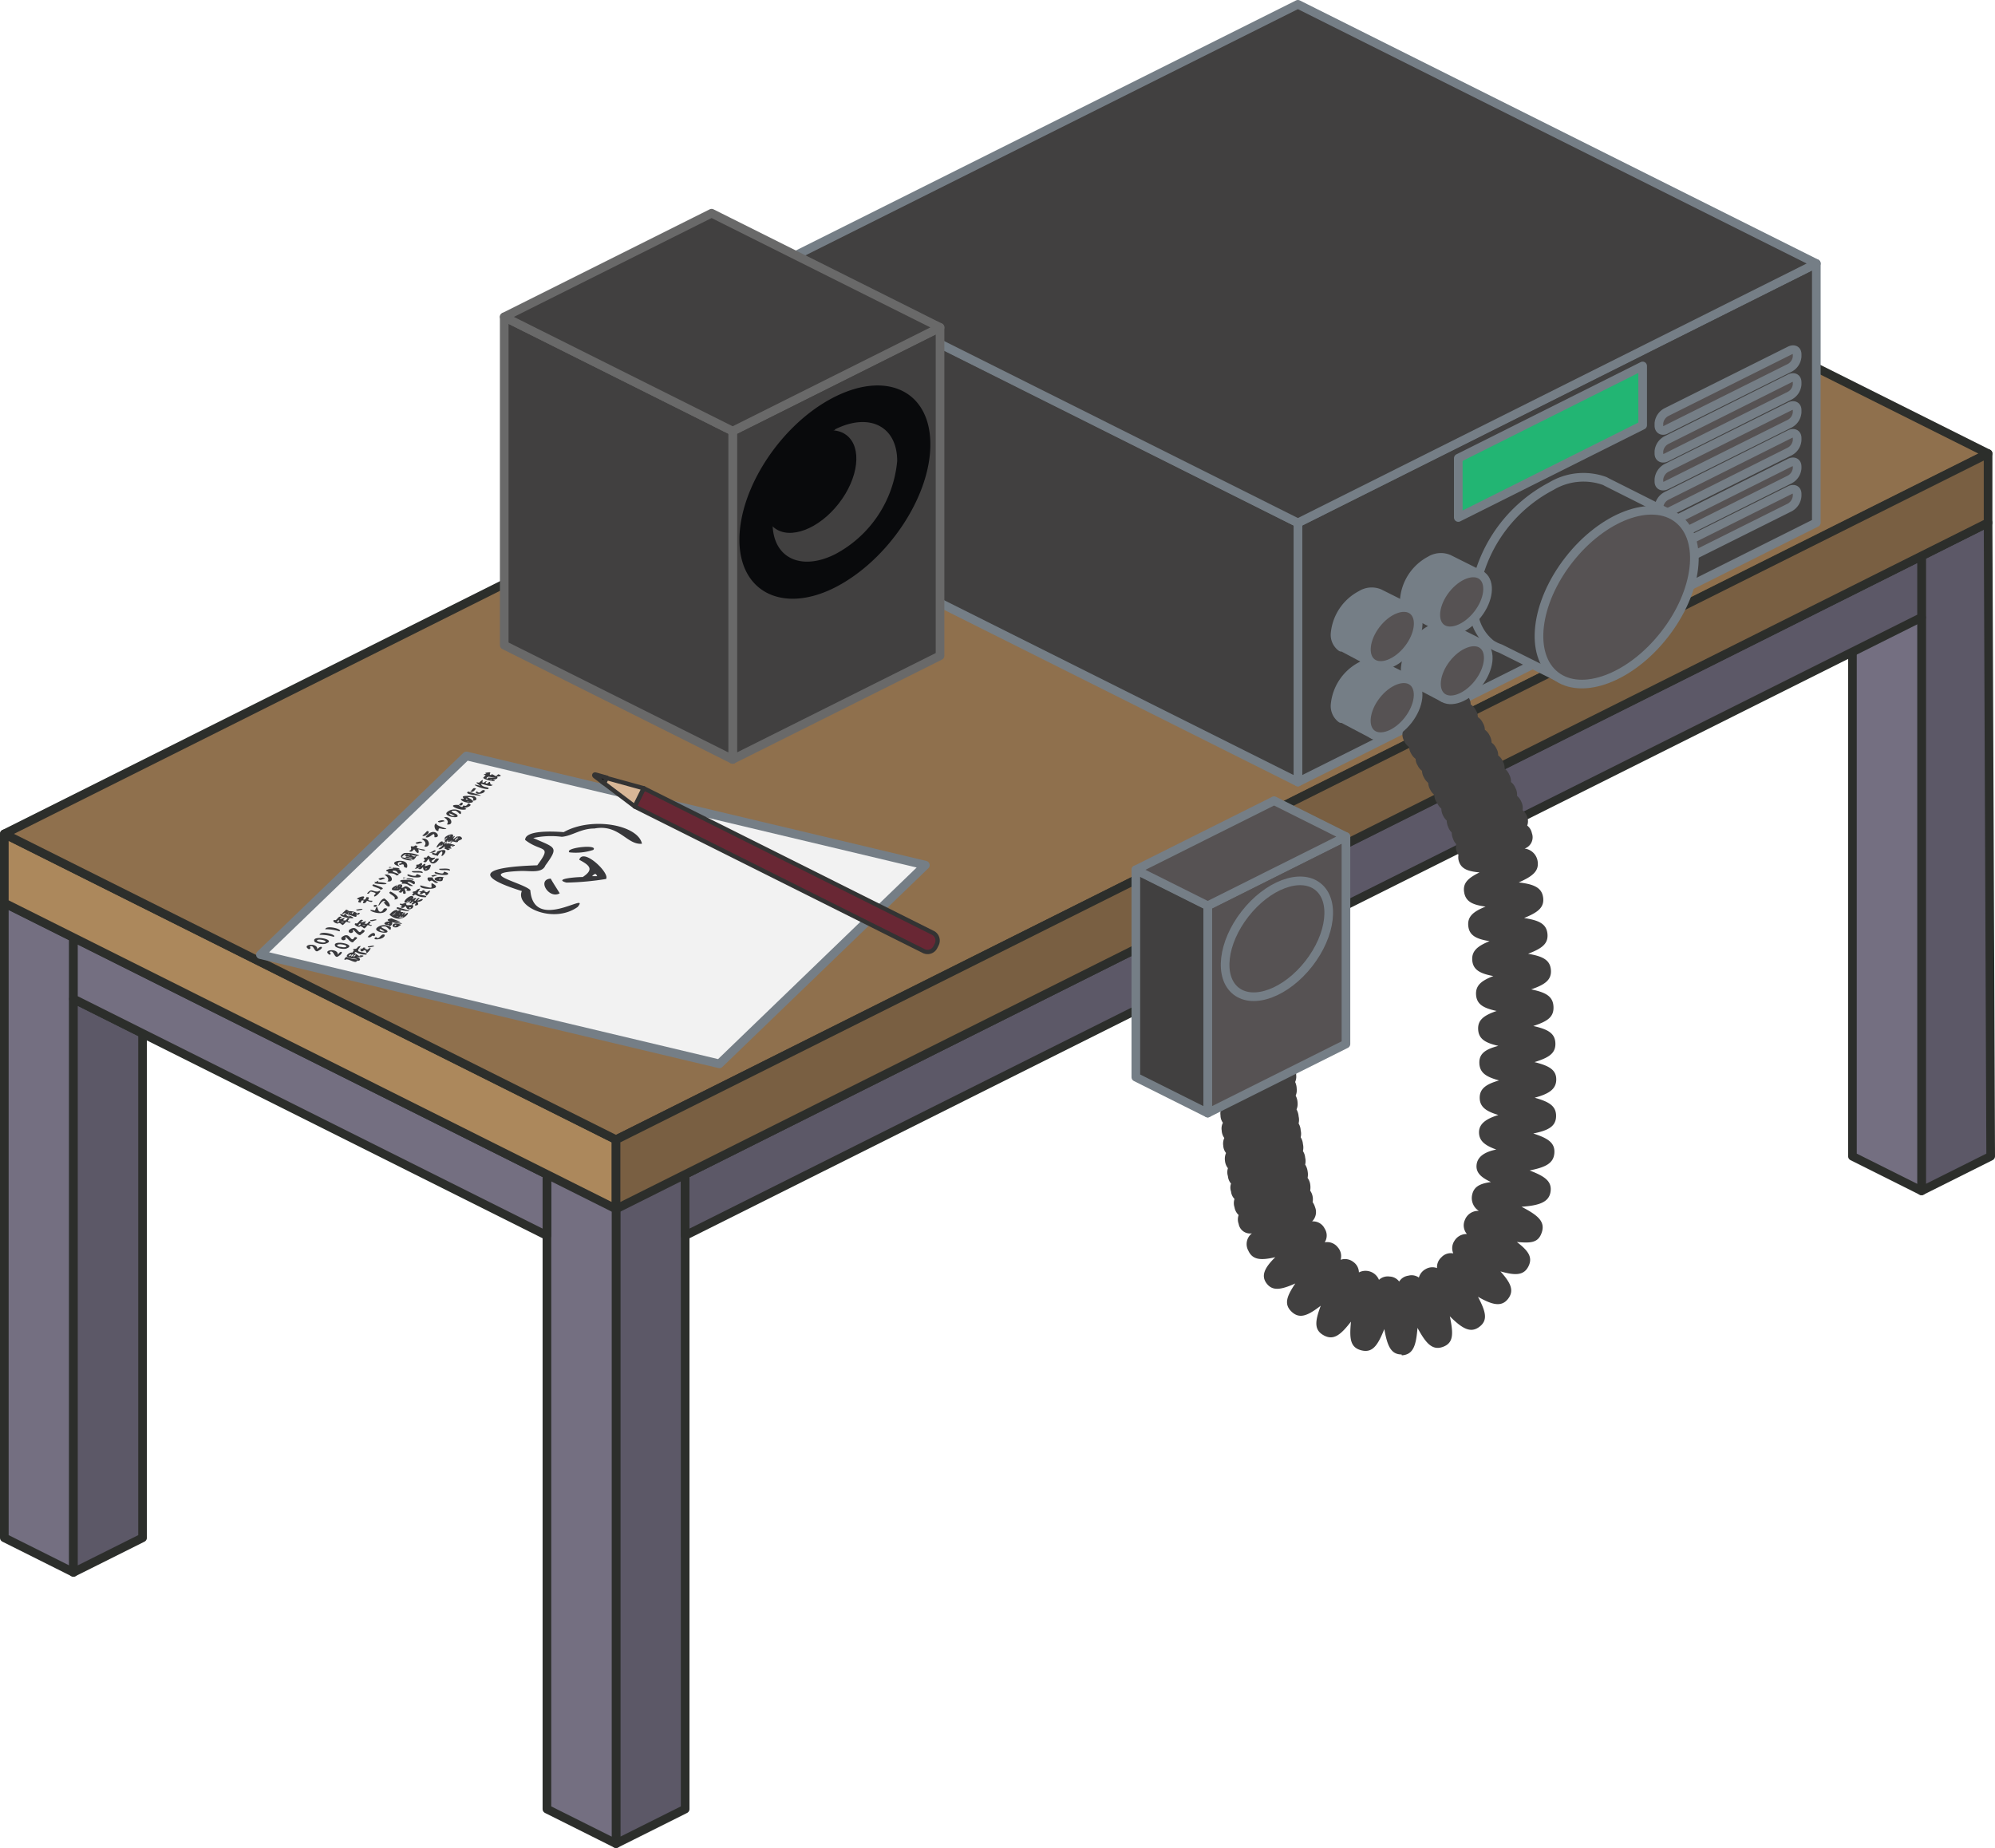 <svg xmlns="http://www.w3.org/2000/svg" width="115.45" height="106.95"><defs><style>.cls-1{fill:#5c5867}.cls-1,.cls-2{stroke:#2c2e2b}.cls-1,.cls-11,.cls-12,.cls-2,.cls-6,.cls-8{stroke-linecap:round;stroke-linejoin:round;stroke-width:.5px}.cls-2{fill:#746f81}.cls-12,.cls-6{fill:#414040}.cls-11,.cls-6,.cls-8{stroke:#757e86}.cls-8{fill:#565253}.cls-11{fill:#757e86}.cls-12{stroke:#696969}.cls-13{fill:#090a0c}.cls-15{fill:#38383b}</style></defs><g id="レイヤー_2" data-name="レイヤー 2"><g id="table_set_1"><g id="table"><path class="cls-1" d="m35.65 106.7 4-2V67.89l-4 2.01v36.8z"/><path class="cls-2" d="m35.65 106.7-4-2V67.89l4 2v36.81zM4.25 91l-4-2V52.26l4 2V91z"/><path class="cls-1" d="m4.25 91 4-2V59.81l-4-2V91z"/><path class="cls-2" d="m31.65 71.51-27.4-13.7v-3.55l27.4 13.71v3.54z"/><path style="fill:#ac885c;stroke-width:.5px;stroke-linecap:round;stroke-linejoin:round;stroke:#2c2e2b" d="M.25 52.26v-4l35.4 17.7v4.01L.25 52.26z"/><path class="cls-1" d="m111.2 68.92 4-2-.15-36.67-3.85 1.93v36.74z"/><path class="cls-2" d="m111.2 68.92-4-2V34.18l4 1.55v33.19z"/><path class="cls-1" d="m39.65 71.51 71.55-35.78v-3.55L39.65 67.97v3.54z"/><path style="fill:#8f704d;stroke-width:.5px;stroke-linecap:round;stroke-linejoin:round;stroke:#2c2e2b" d="m115.05 26.25-79.4 39.71-35.4-17.7 79.4-39.71 35.4 17.7z"/><path style="fill:#795f42;stroke-width:.5px;stroke-linecap:round;stroke-linejoin:round;stroke:#2c2e2b" d="m35.65 69.97 79.4-39.72v-4l-79.4 39.71v4.01z"/></g><g id="ham"><path class="cls-6" d="m105.11 30.25-30 15.01v-15l30-15.01v15z"/><path style="fill:#22b573;stroke:#757e86;stroke-width:.5px;stroke-linecap:round;stroke-linejoin:round" d="m95.06 21.18-10.67 5.34v3.43l10.67-5.34v-3.43z"/><path class="cls-8" d="m96.44 24.85 7.13-3.56a.82.82 0 0 0 .43-.65v-.14c0-.24-.19-.33-.43-.21l-7.13 3.56a.82.82 0 0 0-.44.65v.14c0 .23.2.36.44.21Zm0 1.62 7.13-3.57a.81.81 0 0 0 .43-.65v-.13c0-.24-.19-.34-.43-.22l-7.13 3.57a.82.82 0 0 0-.44.65v.13c0 .24.2.34.44.22Zm0 1.61 7.13-3.56a.81.81 0 0 0 .43-.65v-.14c0-.23-.19-.33-.43-.21l-7.13 3.56a.84.84 0 0 0-.44.66v.13c0 .24.2.33.44.21Zm0 1.62 7.13-3.57a.81.81 0 0 0 .43-.65v-.13c0-.24-.19-.34-.43-.22l-7.13 3.57a.82.82 0 0 0-.44.65v.13c0 .24.2.34.44.22Zm0 1.62 7.13-3.57a.81.81 0 0 0 .43-.65V27c0-.24-.19-.34-.43-.22l-7.13 3.57A.82.82 0 0 0 96 31v.13c0 .21.2.31.44.19Zm0 1.61 7.13-3.56a.83.83 0 0 0 .43-.66v-.13c0-.24-.19-.33-.43-.21l-7.13 3.56a.82.82 0 0 0-.44.65v.14c0 .28.2.33.44.21Z"/><path class="cls-6" d="m90.11 39.17 6.55-9.42L93 27.91l-.13-.07h0a3.62 3.62 0 0 0-3.1.3 8.46 8.46 0 0 0-4.5 6.75 2.74 2.74 0 0 0 1 2.37h0a2.16 2.16 0 0 0 .55.27Z"/><ellipse class="cls-8" cx="93.56" cy="34.56" rx="5.76" ry="3.51" transform="rotate(-52.02 93.56 34.564)"/><path d="M81.11 78.39c-.63 0-.83-.52-1-1.47-.37.92-.67 1.4-1.33 1.23s-.69-.7-.6-1.66c-.59.76-1 1.11-1.58.79s-.49-.84-.17-1.71c-.73.56-1.21.79-1.68.35s-.28-.91.21-1.64c-.81.36-1.31.46-1.66 0s-.1-.93.5-1.52c-.82.19-1.31.17-1.56-.38a.78.78 0 0 1 .21-1 .67.67 0 0 1-.77-.55.74.74 0 0 1 0-.51.78.78 0 0 1-.24-.45.77.77 0 0 1 0-.48.72.72 0 0 1-.2-.43.69.69 0 0 1 0-.46.74.74 0 0 1-.18-.43.75.75 0 0 1 0-.46.81.81 0 0 1-.17-.42.84.84 0 0 1 .06-.46.73.73 0 0 1-.16-.42.79.79 0 0 1 .06-.45.79.79 0 0 1-.15-.43.71.71 0 0 1 .07-.45.71.71 0 0 1-.14-.43.78.78 0 0 1 .07-.45.78.78 0 0 1-.13-.43.81.81 0 0 1 .08-.46.72.72 0 0 1-.12-.44.73.73 0 0 1 .1-.46.78.78 0 0 1 .63-1.2.71.71 0 0 1 .32.07l1.18.11c1.72.15 2.24.19 2.25.94a.76.76 0 0 1-.06.39 1 1 0 0 1 .09.39.79.79 0 0 1-.06.4.94.94 0 0 1 .11.4.81.81 0 0 1-.06.4.94.94 0 0 1 .12.4.86.86 0 0 1 0 .41.86.86 0 0 1 .12.4.84.84 0 0 1 0 .4.86.86 0 0 1 .13.39.88.88 0 0 1 0 .41.81.81 0 0 1 .13.38.86.86 0 0 1 0 .4.94.94 0 0 1 .14.38 1 1 0 0 1 0 .39.85.85 0 0 1 .15.36 1.24 1.24 0 0 1 0 .38.84.84 0 0 1 .14.33.82.82 0 0 1 0 .33 1 1 0 0 1 .14.29.76.76 0 0 1-.17.83.74.74 0 0 1 .73.42.73.73 0 0 1 0 .79.77.77 0 0 1 .75.28.76.76 0 0 1 .17.73.78.78 0 0 1 .73.12.76.76 0 0 1 .33.61.84.84 0 0 1 1.16.43.75.75 0 0 1 .62-.19.72.72 0 0 1 .55.29.74.74 0 0 1 .53-.34.72.72 0 0 1 .61.11.79.79 0 0 1 .39-.49.77.77 0 0 1 .66-.06.77.77 0 0 1 .25-.62.74.74 0 0 1 .69-.23.77.77 0 0 1 .07-.73.81.81 0 0 1 .72-.39.77.77 0 0 1-.12-.81.82.82 0 0 1 .81-.53.88.88 0 0 1-.39-.92c.1-.49.46-.66 1.09-.75-.58-.27-.88-.55-.83-1s.44-.74 1.14-.88c-.67-.24-1-.51-1-1s.41-.78 1.12-1c-.7-.21-1.08-.46-1.08-1s.4-.79 1.12-1c-.73-.2-1.12-.43-1.14-1s.38-.81 1.1-1c-.74-.17-1.14-.39-1.17-.95s.35-.82 1.07-1.07c-.74-.16-1.15-.37-1.19-.93s.33-.83 1-1.09c-.75-.14-1.17-.35-1.22-.9s.31-.84 1-1.12c-.75-.12-1.17-.32-1.23-.87s.28-.84 1-1.13c-.74-.1-1.15-.28-1.24-.83s.25-.83.89-1.15c-.71-.06-1.11-.22-1.22-.74a.94.94 0 0 1 0-.28 1 1 0 0 1-.13-.27.9.9 0 0 1 0-.35.73.73 0 0 1-.18-.3.92.92 0 0 1-.08-.37.83.83 0 0 1-.2-.31 1 1 0 0 1-.09-.38 1 1 0 0 1-.22-.31.84.84 0 0 1-.09-.38.92.92 0 0 1-.24-.32A.83.83 0 0 1 83 46a.88.88 0 0 1-.24-.31.89.89 0 0 1-.11-.38 1 1 0 0 1-.25-.32.85.85 0 0 1-.11-.38.79.79 0 0 1-.25-.31.76.76 0 0 1-.12-.38.91.91 0 0 1-.26-.31.88.88 0 0 1-.12-.38.78.78 0 0 1-.26-.3c-.41-.73.24-1.16 1.55-2l.86-.58a.74.74 0 0 1 1.29 0 .82.82 0 0 1 .13.42.83.83 0 0 1 .29.32.76.76 0 0 1 .12.41.75.75 0 0 1 .28.32.84.84 0 0 1 .13.42.8.8 0 0 1 .27.32.93.93 0 0 1 .12.42.84.84 0 0 1 .27.33.77.77 0 0 1 .11.41.88.88 0 0 1 .27.34.8.8 0 0 1 .1.42.84.84 0 0 1 .27.35.81.81 0 0 1 .1.43.82.82 0 0 1 .26.35.8.8 0 0 1 .09.45.9.9 0 0 1 .26.37.77.77 0 0 1 .06.46.78.78 0 0 1 .27.39.73.73 0 0 1 0 .5.74.74 0 0 1 .27.44.69.69 0 0 1-.42.89.87.87 0 0 1 .75.72c.1.59-.3.89-1.09 1.24.84.1 1.33.28 1.41.87s-.32.87-1.1 1.19c.83.13 1.29.32 1.35.91s-.34.86-1.12 1.16c.82.14 1.27.34 1.32.93s-.36.86-1.14 1.13c.81.17 1.26.38 1.29 1s-.38.86-1.17 1.12c.81.18 1.26.4 1.28 1s-.41.84-1.21 1.09c.81.2 1.26.43 1.26 1s-.43.84-1.25 1.06c.82.23 1.25.47 1.24 1.07s-.47.83-1.32 1c.83.27 1.27.53 1.22 1.14s-.55.82-1.43 1c.85.33 1.3.61 1.21 1.23s-.69.8-1.68.87c.88.46 1.38.82 1.18 1.46s-.64.65-1.45.58c.64.49.94.87.67 1.41s-.78.53-1.62.29c.58.65.82 1.1.44 1.59s-.92.35-1.74-.12c.44.84.6 1.35.08 1.74s-1 .09-1.71-.61c.21 1 .23 1.54-.4 1.77s-1-.24-1.47-1.1c-.08 1-.23 1.55-.91 1.59Zm-9-16.61ZM83.67 41Z" style="fill:#414040"/><path class="cls-8" d="m69.89 52.42 8-4v12l-8 4v-12z"/><ellipse cx="73.89" cy="54.33" rx="3.84" ry="2.34" transform="rotate(-52.02 73.895 54.326)" style="stroke-miterlimit:10;fill:#565253;stroke:#757e86;stroke-width:.5px"/><path class="cls-6" d="m69.89 64.42-4.16-2.08v-12l4.16 2.08v12z"/><path class="cls-8" d="m65.73 50.34 4.16 2.08 8-4-4.16-2.08-8 4z"/><path class="cls-11" d="m83.49 40.37 2.22-3.12-1.82-.91h0a1.18 1.18 0 0 0-1.07.08 2.82 2.82 0 0 0-1.5 2.25.91.91 0 0 0 .36.79h.08Z"/><ellipse class="cls-8" cx="84.63" cy="38.83" rx="1.92" ry="1.17" transform="rotate(-52.02 84.626 38.832)"/><path class="cls-11" d="m79.43 42.5 2.22-3.12-1.82-.91h0a1.18 1.18 0 0 0-1.07.08 2.82 2.82 0 0 0-1.5 2.25.91.91 0 0 0 .36.79h.08Z"/><ellipse class="cls-8" cx="80.57" cy="40.96" rx="1.92" ry="1.17" transform="rotate(-52.02 80.568 40.962)"/><path class="cls-11" d="m83.45 36.38 2.21-3.12-1.82-.91h0a1.18 1.18 0 0 0-1.07.08 2.82 2.82 0 0 0-1.5 2.25.91.91 0 0 0 .36.79h.09Z"/><ellipse class="cls-8" cx="84.59" cy="34.84" rx="1.92" ry="1.17" transform="rotate(-52.02 84.583 34.84)"/><path class="cls-11" d="m79.43 38.38 2.22-3.13-1.82-.91h0a1.16 1.16 0 0 0-1.07.09 2.81 2.81 0 0 0-1.5 2.25.89.89 0 0 0 .36.78h.08Z"/><ellipse class="cls-8" cx="80.57" cy="36.83" rx="1.92" ry="1.17" transform="rotate(-52.02 80.579 36.832)"/><path class="cls-6" d="m45.11 15.25 30 15.01v15l-30-15.01v-15z"/><path class="cls-6" d="m45.11 15.25 30 15.01 30-15.01-30-15-30 15z"/><g id="speaker_gray"><path class="cls-12" d="m54.4 37.95-12 6v-19l12-6v19z"/><path class="cls-13" d="M48.32 34c-3 1.52-5.53.29-5.53-2.76s2.48-6.76 5.53-8.28 5.52-.29 5.52 2.76-2.48 6.73-5.52 8.28Zm0-9.12a6.77 6.77 0 0 0-3.61 5.4c0 2 1.62 2.79 3.61 1.8a6.8 6.8 0 0 0 3.6-5.4c0-2.02-1.62-2.82-3.6-1.83Z"/><ellipse class="cls-13" cx="46.91" cy="27.88" rx="3.4" ry="2.07" transform="rotate(-52.02 46.898 27.882)"/><path class="cls-12" d="m29.18 18.34 13.22 6.61v19l-13.22-6.61v-19z"/><path class="cls-12" d="m42.4 24.95 12-6-13.22-6.61-12 6 13.22 6.61z"/></g></g><g id="paper"><path style="fill:#f2f2f2;stroke:#757e86;stroke-width:.5px;stroke-linecap:round;stroke-linejoin:round" d="m53.55 50.07-11.92 11.5-26.56-6.32 11.92-11.5 26.56 6.32z"/><path class="cls-15" d="M18.46 55c-.29.24-.26-.37-.53-.22 0 .07.12.08-.05.16-.49-.28.52-.41.48 0 .24-.28.41-.09.1.06Zm.34-.37a1 1 0 0 1-.58-.11c-.32-.46 1.43-.14.58.11Zm-.27-.11c.31.09.46-.05.13-.12s-.45.06-.13.12Zm-.04-.42c.06-.26 1.05 0 .82.12a2.67 2.67 0 0 0-.82-.12Zm.33-.32c.06-.26 1.05 0 .82.12a2.63 2.63 0 0 0-.82-.12Zm.77-.37c0 .13-.46-.09-.24-.17.15.1.21-.3.43-.16-.41.32.42-.15.07.17.14.06.19 0 .26-.11.31 0-.22.18.18.21-.07.1-.13 0-.26 0-.32.35-.14.11-.44.06Zm-.09-.07c0 .11.24-.08.08-.08Zm.4 0h-.17c-.04 0 .13.07.17 0Z"/><path class="cls-15" d="M20 52.89a.25.25 0 0 0 .28.15S20 53 20.24 53c.62.25-.34.13-.5 0s.07-.1.18 0c-.09-.14 0 0 .07-.13s-.5.26 0-.18c.05-.09.1 0 .18 0s-.14.09-.08.11c0-.16.69 0 .53.09.39-.2.1.19 0 0 .07.32-.12.11-.62 0Zm.13 0 .09-.09s-.14.05-.07.04Zm.12 0 .1-.09s-.15.08-.08.07Zm.13 0s.15-.11.06-.1-.12.11-.04.11Zm.23-.25c.16 0 .35-.09.37 0-.16.03-.34.12-.37 0Zm.13-.59c-.34 0 .6-.38.26 0 .16.06.17-.06.21-.13.37 0-.18.21.34.21 0 .13-.16.05-.32 0-.07.21-.35.17-.16 0-.15-.05-.16 0-.2.11-.31-.03.01-.15-.13-.19Zm1.12-.45c.47-.24-.31.53-.2.2.18-.12 0-.14-.15-.19s-.11.17-.27.1c.28-.33.29-.1.62-.11Z"/><path class="cls-15" d="M21.61 51.18c.22.08.81.24.4.31-.01-.11-.65-.19-.4-.31Zm.1-.13c.85 0 .9.22 0 .08-.08.01 0-.07 0-.08Zm0 0h.16c-.05 0-.22.01-.17-.05Zm.18 0h-.16c.04 0 .18-.12.15-.05Zm.01-.2c.19-.06.32-.1.38 0-.19.03-.28.15-.38 0Zm.51.18c.14-.16 0-.31-.16-.4.43-.13.62.49.16.37Zm.01-.49c.2-.13-.25-.1 0-.21s.84-.08.79.18c-.28.17-.1-.15-.46-.12-.2.09.63.19.2.28-.15-.14-.32-.13-.53-.13Zm.09-.32h.17c-.03 0-.2.08-.17 0Zm.22 0c.12 0 .45 0 .38.1-.11-.06-.44.01-.38-.12Zm-.21-.05h.16c-.04 0-.19.06-.16-.02Zm.56-.17c.54-.14-.37-.21.06.15-1-.27.62-.62.41.07-.35 0 0-.31-.42-.15Zm.31-.63a1.87 1.87 0 0 1 .87.14c-.31.12-.77-.28-1 .1 1.57.33-.69.21.13-.24Zm.11.18c-.12 0-.08 0 0-.08s.2.08.22 0 .22.21.35.06-.09.32-.23.22c.13-.09-.55-.07-.32-.18.53.14.41.07-.02-.02Zm.7-.4c.06.11.05.43-.23 0-.11.09-.13.19-.31.11.31-.11-.06-.33.24-.27.14 0 .08-.13.28 0-.26.12.33.15.43.2-.08.1-.26-.03-.41-.04Zm-.15-.38c.19-.06.32-.1.39 0-.2.03-.33.13-.39 0Zm.52.18c.13-.16 0-.3-.17-.4.43-.13.6.5.17.45Zm.06-.5c.5-.71 1 .07.51 0 .03-.45-.25.12-.51 0Zm-.19-.09a2.23 2.23 0 0 0 .27-.26c.29-.01-.11.38-.27.26Zm.82-.7c-.08.17 1 .35.37.32-.25-.06-.24-.06-.26.11-.21.05-.32-.42-.11-.43Zm.08-.13c.19-.06.32-.1.39 0-.2.03-.33.12-.39 0Zm.52.18c.13-.16 0-.31-.17-.4.43-.13.62.49.17.4Zm.55-.59c.39.33-.89.14-.51-.14a.64.64 0 0 1 .78 0c0 .31-.14 0-.32-.06-.48-.01-.08.14.05.2Zm-.4 0a.33.33 0 0 0 .31.1s-.38-.22-.32-.11Zm.55-.53c.28-.38.3.15 0 0 0 .1.31.13.43.23-.26.18-1.31-.29-.43-.23Zm.26 0c.09.12.25 0 .26-.1.55.14-.6.43-.26.14Z"/><path class="cls-15" d="M26.67 46.23c.51.06-.42-.23.68-.16.24 0 .34.3 0 .26.13-.12-.07-.25-.28-.18.86.43-.4.37-.4.08Zm.42.17h.1c-.05 0-.29-.06-.1 0Zm0-.12-.09-.07c-.1.07 0 .07.11.07Zm.01-.47c.19.08 1.31.34.33.2-.11-.01-.56-.08-.33-.2Zm.51 0c.22.2.22-.18.45-.06 0 .25-.75.25-.45.04Zm-.41 0c.17-.09.14-.26.35-.17-.08.08-.16.25-.35.16Zm.64-.44c.07.25.58.15.4.3-.42 0-1.21-.41-.45-.19-.07-.07-.4-.26-.07-.18.39-.35.11 0 .23 0s.11-.12.24-.07c-.05 0-.17.11 0 .12.3-.26.05.09.32.07-.09.17-.51-.05-.67-.05Zm.65-.56c.25.13.18.15.34 0 .23.07.18.12-.08.14.13.1-.1.18-.25.17.53.21-.66 0-.52-.13s.17-.15 0-.14c.14-.14.24 0 .1-.12.62-.12 0 .13.43.14-.08-.01-.19-.01-.02-.06Zm-.16.3c.14.07.29 0 0 0Zm0-.1c.37 0 .58.06-.05-.06-.2.05-.13.21 0 .05Zm-8.72 10.31c-.28.24-.26-.38-.53-.23 0 .08.13.09 0 .17-.5-.29.51-.42.47 0 .2-.32.37-.13.06.06Zm.39-.41a1 1 0 0 1-.57-.11c-.38-.47 1.38-.14.57.11Zm-.27-.11c.31.08.46-.06.13-.13s-.5.06-.18.13Zm.74-.31c-.15.24-.58-.55-.46-.14-.14.16-.35 0-.22-.12.51-.38.48.43.74 0 .3.02.02.15-.06.26Zm.43-.42c-.15.24-.58-.54-.46-.14-.14.16-.35 0-.22-.12.51-.37.48.43.74 0 .3.03.04.19-.06.26Zm-.07-.47c0 .13-.46-.09-.24-.17.15.1.21-.31.42-.17-.4.33.43-.14.08.18.14.06.19 0 .26-.11.31 0-.22.18.18.21-.07.1-.13 0-.26 0-.27.35-.15.11-.44.06Zm-.09-.07c0 .11.24-.08.08-.08Zm.4 0h-.17c-.04 0 .13.07.17 0Zm.28-.28c.16 0 .35-.09.37 0-.16.03-.34.12-.37 0Zm.28-.55c.21-.57.07.16.37.06.15-.09.1-.26.34-.17-.21.61-1.54-.09-.71.11Zm.07-.32c.13 0 0 .13-.1.1s-.04-.13.1-.1Zm-.08.07c.07 0 .12 0 0 0s-.06-.01 0 0Z"/><path class="cls-15" d="M22.25 52c.52.38.3.73-.06.2.21.08.07-.25-.18.11S22 52 22.25 52Zm.35-.4c.21.09.71.43.22.46.18-.22-.5-.34-.22-.46Zm.48-.07c-1.13.09.49-.71.15-.14.2 0 .16-.22.46 0s-.33.22-.13.06c-.31-.13 0 .17-.1.27-.28.07 0-.25-.22-.09 0 .08-.11 0-.18 0 .11-.08.2-.27.02-.1Zm-.27-.09s.15-.07.07-.06Zm.14 0s.15-.06.07-.06Zm.1-.21c-.05 0-.08 0-.11.06s.06-.02.11-.03Zm.14 0s-.15.07-.07.07Z"/><path class="cls-15" d="M23.23 51.15c.2-.14-.25-.11 0-.22.18 0 .61-.07.78.11 0 .31-.16 0-.37 0s.21.17.27.23c-.32.07-.21-.18-.68-.12Zm.09-.32h.17c-.03 0-.2.07-.17 0Zm.21 0c.13 0 .46 0 .39.1-.16-.07-.44.01-.39-.12Zm-.21-.05h.17c-.04 0-.19.05-.17-.02Zm.29-.18c.79.27.24-.16.71.06.24.23-.98.1-.71-.06Zm.23-.18c.16 0 .7-.06.61.11-.2-.08-.65.03-.61-.11Zm.16-.16c.21-.09 0-.15.14-.23.1.08.27-.23.29 0-.17.27.17-.16.19 0-.18.32.56-.31.22.28-.31.21-.36 0-.36-.13-.08.09-.13.17-.28.1.29-.28-.05.07-.2-.02Zm.64 0c-.1.11.18 0 0 0s0-.01-.01 0Z"/><path class="cls-15" d="M24.49 49.86c.28-.13-.21-.24.2-.23.17-.28.1.11.48 0 .06.09-.31.18-.16.25s.12-.29.4-.17c-.34.5-.6.17-.58 0-.14.03-.11.29-.34.15Zm.57-.51c.18.07.17.08.25-.07 1-.37.05.6.28.13.06-.3-.23 0-.25.13-.04-.04-.5-.08-.28-.19Zm-.21 0a1.22 1.22 0 0 0 .28-.14c.27.01-.21.24-.28.1Z"/><path class="cls-15" d="M25.62 48.87c-.18.18-.16.07-.11 0-.56.56 0-.39.13-.13-.13.13 0 0 .06 0 .19 0-.06.1 0 .13.39-.35 0 .27-.25.28s.22-.15.17-.28Zm.18.18c.12.06.38.12.09.15.02-.04-.37-.12-.09-.15Zm.27 0c.33.13-.74.07-.19-.22 0-.07.37.05.44.08s-.29.15-.15.05-.17.04-.1.04Zm-.1-.16s-.13.1-.14.1.17-.14.17-.14Zm.1 0s-.12.1-.14.11.12-.12.14-.13Z"/><path class="cls-15" d="M25.87 48.47c-.34.31-.06 0-.13 0 .14-.15.53-.28.48-.08s0 0 .08 0-.12.13-.05.17c.74-.58-.59.68-.07.06-.16.12-.33.21-.09 0 0 0-.26.2-.18.06s-.05 0-.09.07c-.23-.1.11-.23.05-.28Zm.39.24c-.18 0 .23-.43.42-.27s-.15.17-.17.25-.15.05-.25.02Zm.08-.06s.23-.19.15-.18-.23.19-.15.18Zm.09 0 .18-.18s-.25.22-.18.21Zm-.43-.3s-.07.06-.09.06.09-.05.09-.06Zm0 .09s.11-.07.05-.07-.05.08.01.07Zm-5.95 7.08c-.19.09-.13-.07 0-.14a1.43 1.43 0 0 0 .6.14c.05.34-.39 0-.6 0Zm.6-.12c.16 0 .32.22 0 .21.06-.14-.07-.12-.21-.14s-.57-.07-.26-.28.54.18.7.17c-.26-.09.31-.09.11 0s-.26 0-.34.04Zm-.4-.06s.14-.1.05-.1-.15.11-.05.1Zm.13 0s.15-.1.05-.1-.14.14-.05.13Zm.13 0s.15-.1.06-.09-.15.16-.06.15Z"/><path class="cls-15" d="M20.72 54.79c.41-.17-.21.24.09.29.08.05.57.07.37.17-.56 0-.57-.26-.66-.1-.3 0 .11-.15-.11-.19.13-.1.18.04.31-.17Zm.28.09c0-.09.25 0 .13 0s.09.06.13.08c.35-.27.12.09 0 .18s0-.3-.29-.08c-.25 0 0-.08-.09-.12-.28-.06.12-.01.12-.06Z"/><path class="cls-15" d="M21.28 54.77c.16 0 .35-.09.37 0-.16.03-.34.12-.37 0Zm.48-.54c.2.24.27-.28.51-.12 0 .29-.88.34-.51.12Zm-.49 0c.51-.56.51.08.31-.08-.05-.03-.14.18-.31.07Z"/><path class="cls-15" d="M22.35 53.81c.39.32-.89.14-.51-.14a.65.65 0 0 1 .78 0c0 .32-.14 0-.32-.05-.48-.02-.08.13.05.19Zm-.4 0a.33.33 0 0 0 .31.1s-.38-.24-.26-.11Z"/><path class="cls-15" d="m23.18 53.41-.37-.09c.65.07.24 0-.15-.17-.31.05-.26.12-.09.19a.56.56 0 0 0-.17 0c-.29.09-.12.21.09.19.06.19.28-.07.19-.17.32.1.77.15.5.05Zm-.74.06c0-.06.09 0 .13 0h-.13Zm.35-.16Z"/><path class="cls-15" d="M23.08 53.63c-.13 0 .11-.05.12-.11-.62-.28-.62.32-.12.11Zm-.2-.11c.09 0 .09 0 0 .07s-.05-.03 0-.07Zm.46-.68c.23-.12 0 .1.07.1.53-.45-.08.7-.87 0 .3-.41.75-.32.25 0 .13 0 .25-.37.43-.25-.15.16.18.03.12.15Zm0 .16c-.09.14-.28.1-.1 0-.06 0-.12.09-.13.09s-.16 0-.08-.05c-.27-.04.35.22.28-.04Zm-.39-.25s-.32.25-.23.23Zm.13.16c0 .05.15-.08 0 0Zm.29-.06c-.1 0-.14.06-.07.06Z"/><path class="cls-15" d="M23 52.5c.34.1 1.17.33.34.2-.09-.04-.53-.08-.34-.2Zm.17 0c.27-.13-.15-.1 0-.21.15.08.19-.07.35 0-.1.26.59-.11.35.27-.31.2-.35-.06-.39-.11s-.1.17-.29.07Zm.54 0s-.07.06 0 .07.11-.05.02-.06Z"/><path class="cls-15" d="M23.7 52.19c-.77.29.19-.66.23-.22-.17.16 0 .05.07 0 .24 0-.08.12 0 .16s.13-.22.29-.14c0 0-.25.19-.05.11.35-.2.27.09-.1.1.09.07.11.23-.14.2.22-.35-.27.13-.17-.11 0 0 .15-.11.07-.11s-.09.15-.22.09c.1-.09.18-.27.02-.08Zm-.16 0c.06 0 .1-.06.14-.08s-.11.05-.14.06Zm.16-.19c.06 0 .11-.07.14-.09s-.11.09-.14.09Z"/><path class="cls-15" d="M24.16 51.47c.41-.17-.2.24.09.29.09.05.57.07.37.17-.56 0-.57-.26-.66-.1-.3 0 .12-.15-.11-.19.15-.1.15.01.31-.17Zm.28.09c0-.09.25 0 .13 0s.09.06.13.08c.35-.26.12.09 0 .18s0-.3-.29-.08c-.25 0 0-.08-.09-.12-.32-.06.11-.01.12-.06Z"/><path class="cls-15" d="M24.33 51.24c.88.23.58.15.65-.13.87.4-.81.43-.65.13Zm.45-.46c.59 0-.05 0 .58.28-.24.15-.31-.22-.48-.05-.11-.01-.19-.16-.1-.23Zm.95 0c-.22 0 .06.28-.38.21s-.09-.35.38-.2Zm-.33.1s.05.07.09 0-.05-.03-.09.01Zm-.09-.21c-.16 0-.27.15-.35 0 .15-.02.26-.08.35.01Zm-.12-.21c.8.27.24-.16.71.06.25.23-.98.09-.71-.06Zm.23-.18c.17 0 .7-.06.61.11-.2-.08-.65.03-.61-.11Zm6.97 1.42c-.62.36-1.34-.8-.52-.85.13.24.37.6.52.85Zm1.94-2.51a3.28 3.28 0 0 1-1.38.14c-.3-.27 1.72-.49 1.38-.14Z"/><path class="cls-15" d="M33.43 52.49c-1.4 1-3.63 0-3.23-.92-2.79-.87-2.31-1.39.89-1.49.91-1.23.23-.73-.7-1.47 0-.57 1.59-.5 2.23-.45 1.64-.92 4.31-.41 4.53.67-.87.09-1.32-1.15-2.75-.88-.8 0-1.28.43-1.89.48a4.81 4.81 0 0 0-1.65.07c1.28.58 1.51.48.7 1.59-.19.48-.93.29-1.47.32-2.64.11.22.68.6 1.11.19 2.48 3.52.01 2.74.97Z"/><path class="cls-15" d="M35.08 50.87a16.09 16.09 0 0 1-2.3.21c-.81-.22.65-.33.94-.32.67-.44.41-.68-.2-1 .22-.72 1.75.74 1.56 1.09Zm-.52-.16c-.09-.19-.13-.16-.3 0Z"/><path d="M45 40.84h1.17v18.7a.5.5 0 0 1-.5.5h-.18a.5.5 0 0 1-.5-.5v-18.7H45Z" transform="rotate(-63.43 45.584 50.442)" style="stroke:#333;stroke-width:.25px;fill:#692734;stroke-linecap:round;stroke-linejoin:round"/><path d="m34.85 45.25 1.88 1.42.52-1.05L35 45a.16.16 0 0 0-.15.25Z" style="fill:#d7b696;stroke:#333;stroke-width:.25px;stroke-linecap:round;stroke-linejoin:round"/><path d="m34.43 44.93.53.4.16-.32-.64-.18c-.09-.03-.13.04-.05.1Z" style="stroke:#333;stroke-width:.25px;fill:#090a0c;stroke-linecap:round;stroke-linejoin:round"/></g></g></g></svg>